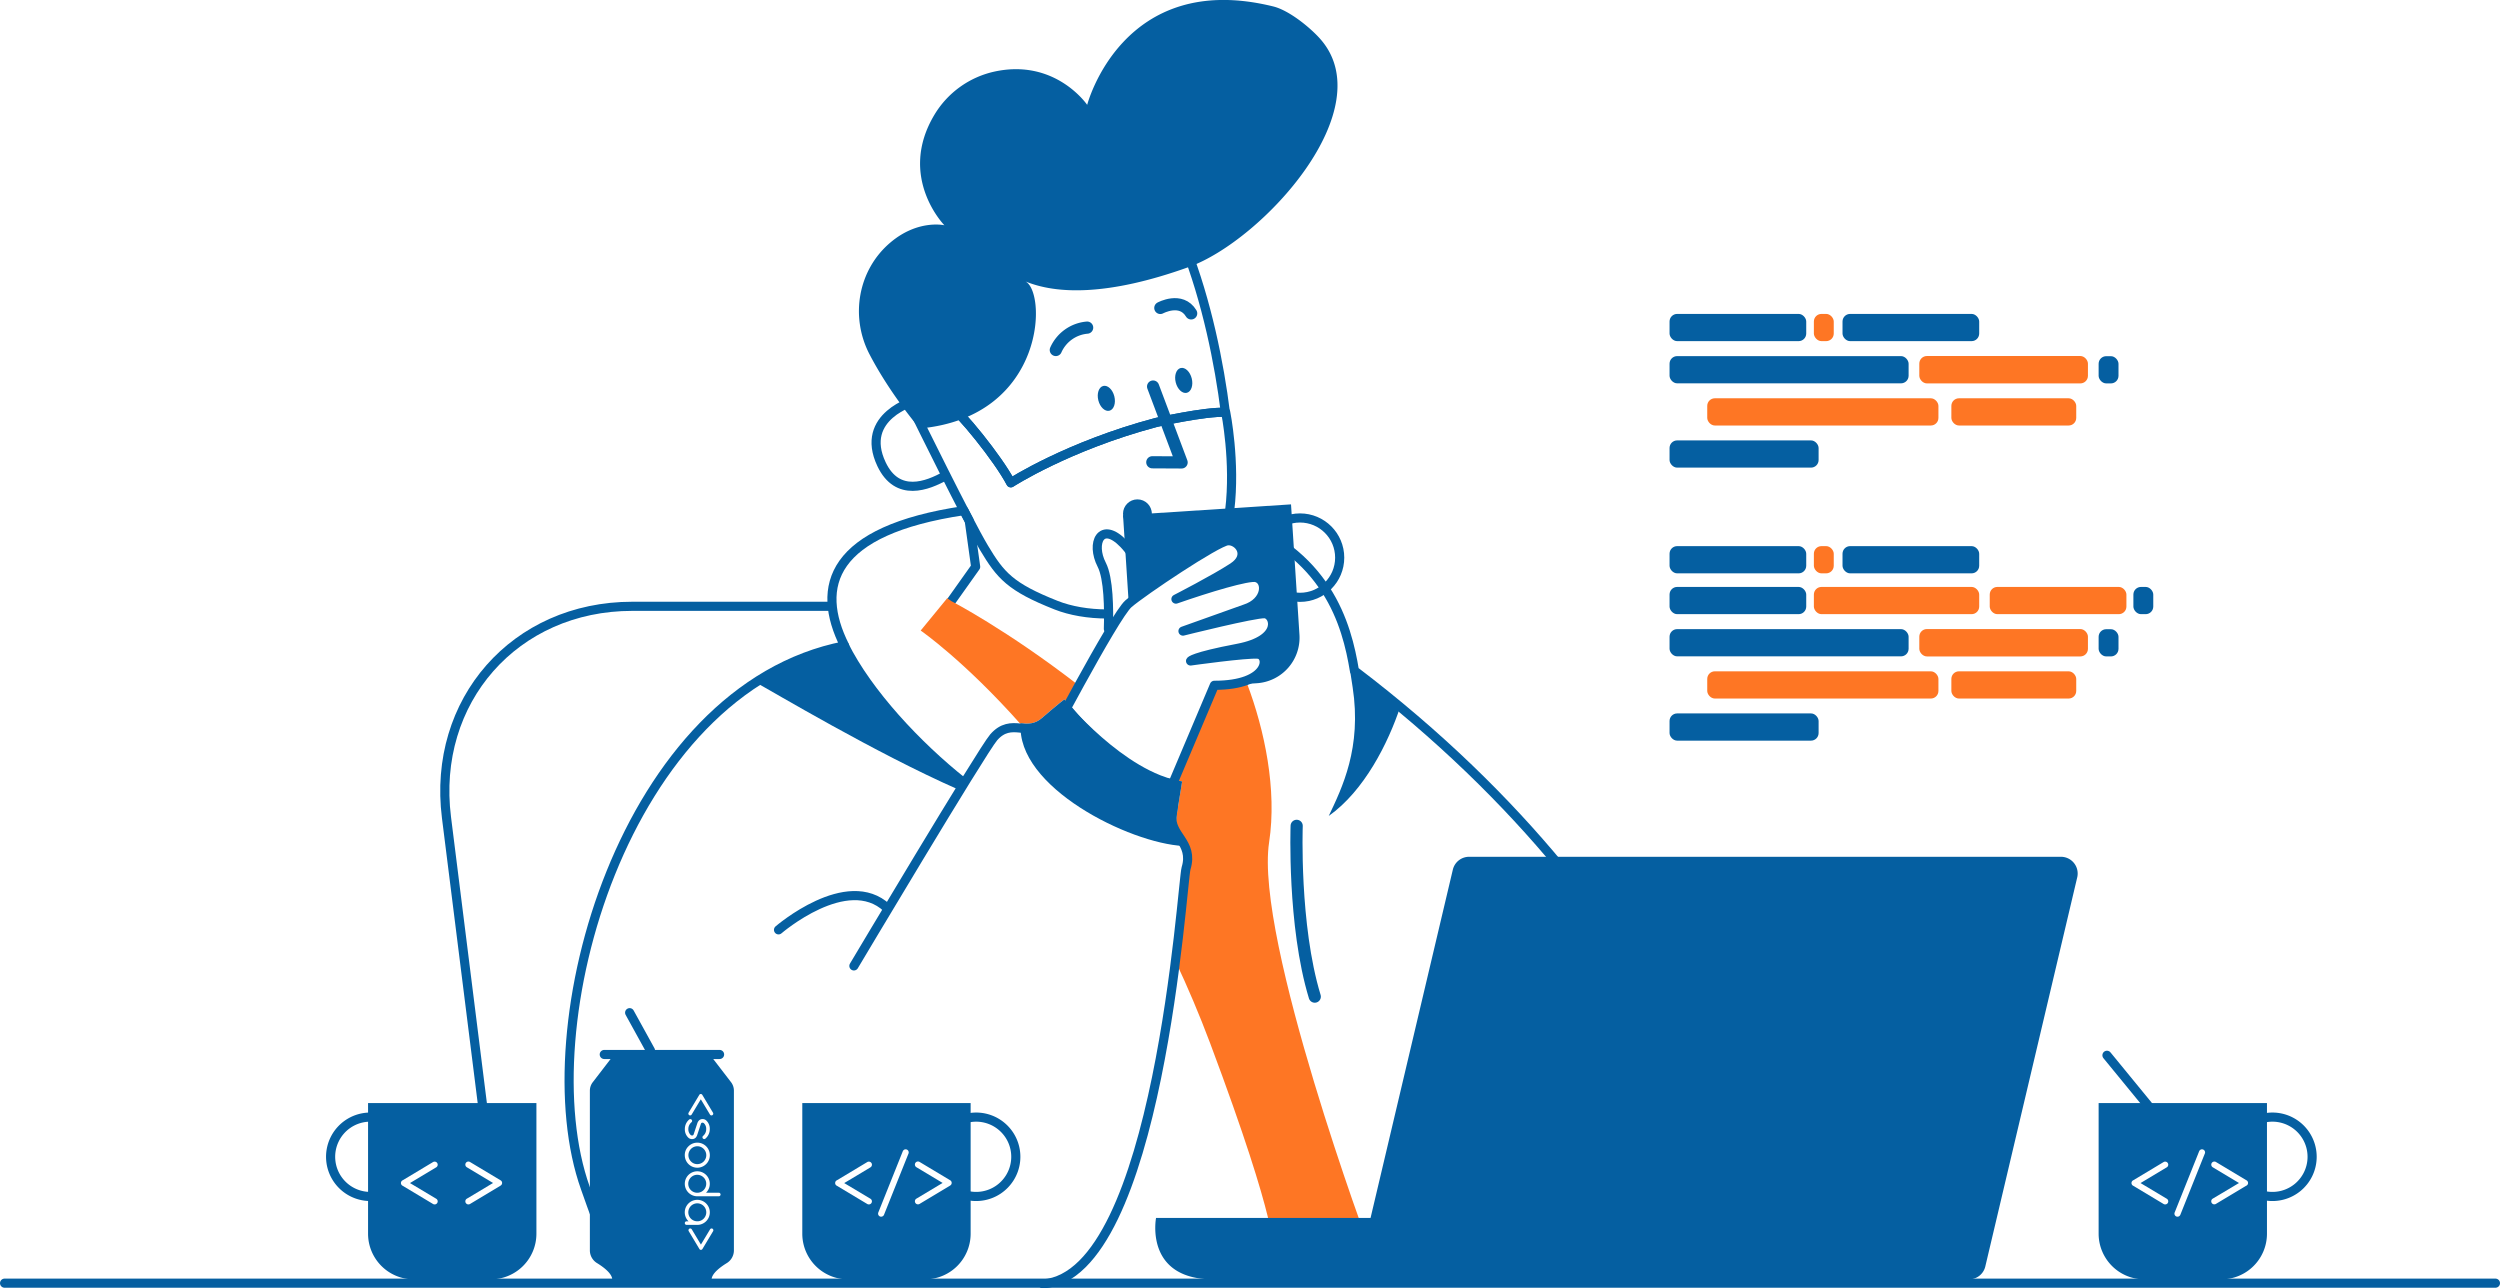 <svg xmlns="http://www.w3.org/2000/svg" viewBox="0 0 1642.48 846.52"><defs><style>.cls-1,.cls-3{fill:none;stroke:#055fa1;stroke-linecap:round;stroke-linejoin:round;}.cls-1{stroke-width:6px;}.cls-2{fill:#fe7624;}.cls-3{stroke-width:8px;}.cls-4{fill:#055fa1;}</style></defs><g id="Layer_2" data-name="Layer 2"><g id="outline"><g id="developer"><path id="chair" class="cls-1" d="M317.73,731.65l-24.4-194.59c-9.61-76.61,45-138.72,122.06-138.72H544.24"/><g id="body"><path id="hoodie" class="cls-1" d="M625,394.92l16-22.53-4.21-30.25c-1.13-2.14-2.29-4.37-3.48-6.67-87.37,13-98,49.61-78.38,88.82C410,452.59,346.9,675.05,384.6,780.6c10.74,30,19.36,60,51.27,60.34"/><g id="tshirt"><path class="cls-2" d="M670.57,475.79c0-.19,0-.38,0-.57,4.74.46,9.34.49,13.78-3.35,11-9.53,14.9-12.39,14.9-12.39s1,1.2,2.77,3.23c2.17-4,4.43-8.15,6.74-12.35C661.27,413.58,625,394.92,625,394.92L622.32,393l-17.44,21.27S633.26,433.83,670.57,475.79Z"/><path class="cls-2" d="M900.13,821.06s-76-204.39-66.33-267.73c5.27-34.55-3-73.73-14.42-104l-21.77,1.41-26.06,61.62c1.7.42,3.4.77,5.1,1,0,0-1,6.47-3.46,21.34-1.65,9.91,1.18,11,3.42,17.88,2.89,4.63,5.11,9.83,2.67,17.87-.8,2.63-2.7,27.4-7,61,8,17,15.64,34.94,22.8,54,46.08,122.92,41.29,136.33,41.29,136.33Z"/></g><path id="hoodie-2" data-name="hoodie" class="cls-1" d="M1157.5,839.33c-5.47-36-44.48-229.23-267.66-398.72-5-30.28-17.65-77.94-82.66-100.22"/><path id="string" class="cls-3" d="M851.9,542.57s-2.4,65.28,11.89,112.21"/><path id="stripe" class="cls-4" d="M886.88,439.86c.71,4.26,1.26,8.18,1.79,11.62,6.14,39.82-7,66.26-15.69,84.59,23.33-16.5,39.06-47.88,47-71.81C910.39,456.58,897.3,447.62,886.88,439.86Z"/><path id="stripe_II" data-name="stripe II" class="cls-4" d="M557.24,422.52c-16.32,3.33-43.14,11.46-62.47,24.83,13.5,7.36,80.36,47.4,135,71.42.43-.25,3.43-5.25,4.93-7.2C604.46,487.59,572.65,453.41,557.24,422.52Z"/></g><g id="head"><path id="ear" class="cls-1" d="M601.25,263.25S564.14,273.31,579.16,305c10.44,22,30.26,14.18,42.08,7.51"/><path id="face" class="cls-1" d="M611.15,269.27l11.66-3.91c7.69,4.65,33.09,36.21,41.28,51.85,0,0,37.29-24.19,95.5-39.66,0,0,31.69-7.24,45.47-6.66-4-32-12.18-72.88-26.58-109.43-21.42-54.33-87.7-33.25-97.32-30-103.37,35.17-70.11,137.58-70.11,137.58Z"/><path id="beard" class="cls-1" d="M727.49,403.37c-12.44,0-24.27-2.07-33.58-5.75-30.2-11.93-36.62-19.62-47.46-37.76s-44.81-87.39-44.81-87.39l21.17-7.11c7.69,4.65,33.09,36.21,41.28,51.85,0,0,37.29-24.19,95.5-39.66,0,0,32-7.32,45.69-6.66,0,0,6.54,32.54,2.62,64.44"/><path id="hair" class="cls-4" d="M604.24,281.52s-19.12-22.17-32.93-48.66c-13-24.9-7.61-55.75,13.94-73.75C603.29,144,620.46,148,620.46,148s-31.06-31.64-6.57-72.57a61.32,61.32,0,0,1,39.38-28.38c40.2-8.81,61,21.85,61,21.85s23.1-89.19,122.31-64.65c10,2.48,23.23,13.06,30.2,20.66C909,71,829.46,158,781.07,175.42c-53.13,19.12-87.3,18.07-108.18,9.13C687.9,189.12,688.45,273.79,604.24,281.52Z"/><polyline id="nose" class="cls-3" points="757.57 253.95 776.31 303.81 757.05 303.71"/><circle id="mouth" class="cls-4" cx="747.28" cy="337.55" r="9.47"/><ellipse id="eye_II" data-name="eye II" class="cls-4" cx="777.71" cy="249.86" rx="5.42" ry="8.39" transform="translate(-37.39 196.21) rotate(-14.04)"/><ellipse id="eye" class="cls-4" cx="726.86" cy="261.64" rx="5.42" ry="8.39" transform="translate(-41.77 184.22) rotate(-14.04)"/><path id="brow_II" data-name="brow II" class="cls-3" d="M693.66,229.94a24.85,24.85,0,0,1,20.58-14.69"/><path id="brow" class="cls-3" d="M762.32,202.32s13.64-7.43,20.27,3.58"/></g><path id="laptop" class="cls-4" d="M1354,562.9H965.2a11,11,0,0,0-10.7,8.47L900.44,800.19H759.51s-7.81,40.34,37.73,40.34h496.39a11,11,0,0,0,10.7-8.47l60.39-255.63A11,11,0,0,0,1354,562.9Z"/><g id="code_lines" data-name="code lines"><rect class="cls-2" x="1191.7" y="206.24" width="13.06" height="17.89" rx="5"/><rect class="cls-4" x="1096.88" y="206.24" width="89.8" height="17.89" rx="5"/><rect class="cls-4" x="1096.88" y="289.34" width="97.93" height="17.89" rx="5"/><rect class="cls-2" x="1121.64" y="261.67" width="151.89" height="17.89" rx="5"/><rect class="cls-2" x="1282.03" y="261.67" width="82.04" height="17.89" rx="5"/><rect class="cls-4" x="1378.78" y="234.01" width="13.06" height="17.89" rx="5"/><rect class="cls-4" x="1096.88" y="233.96" width="157.06" height="17.89" rx="5"/><rect class="cls-4" x="1210.52" y="206.24" width="89.8" height="17.89" rx="5"/><rect class="cls-2" x="1260.97" y="233.9" width="110.79" height="18" rx="5"/></g><g id="code_lines-2" data-name="code lines"><rect class="cls-4" x="1096.88" y="385.61" width="89.8" height="17.89" rx="5"/><rect class="cls-4" x="1096.88" y="468.71" width="97.93" height="17.89" rx="5"/><rect class="cls-2" x="1121.64" y="441.05" width="151.89" height="17.89" rx="5"/><rect class="cls-2" x="1282.03" y="441.05" width="82.04" height="17.89" rx="5"/><rect class="cls-4" x="1378.78" y="413.38" width="13.06" height="17.89" rx="5"/><rect class="cls-4" x="1401.62" y="385.61" width="13.06" height="17.89" rx="5"/><rect class="cls-4" x="1096.88" y="413.33" width="157.06" height="17.89" rx="5"/><rect class="cls-2" x="1191.7" y="385.61" width="108.62" height="17.89" rx="5"/><rect class="cls-2" x="1307.24" y="385.61" width="89.8" height="17.89" rx="5"/><rect class="cls-2" x="1191.7" y="358.8" width="13.06" height="17.89" rx="5"/><rect class="cls-4" x="1096.88" y="358.8" width="89.8" height="17.89" rx="5"/><rect class="cls-4" x="1210.52" y="358.8" width="89.8" height="17.89" rx="5"/><rect class="cls-2" x="1260.97" y="413.28" width="110.79" height="18" rx="5"/></g><g id="mug"><path id="handle" class="cls-1" d="M1484.34,735.41a26.47,26.47,0,0,1,6.76-1.41,26.07,26.07,0,1,1-2.15,51.76"/><line id="spoon" class="cls-1" x1="1421.52" y1="738.81" x2="1384.25" y2="693.31"/><path id="mug-2" data-name="mug" class="cls-4" d="M1378.78,724.71v85.81a30,30,0,0,0,30,30h50.6a30,30,0,0,0,30-30V724.71Zm44.74,62.83a2,2,0,0,1,1,1.76,2,2,0,0,1-2,2,2,2,0,0,1-1-.25l-20-12a2,2,0,0,1,0-3.62l20-12a2,2,0,0,1,1-.25,2,2,0,0,1,2,2,2,2,0,0,1-1,1.76l-17.21,10.32Zm25-29.58-16.1,40.25a2.09,2.09,0,0,1-.4.55,2,2,0,0,1-1.43.6,2,2,0,0,1-2-2,2,2,0,0,1,.18-.85l16.1-40.25a2.08,2.08,0,0,1,.43-.58,1.89,1.89,0,0,1,1.41-.58,2,2,0,0,1,2,2A2.11,2.11,0,0,1,1448.52,758ZM1475.77,779l-20,12a2,2,0,0,1-1,.25,2,2,0,0,1-2-2,2,2,0,0,1,1-1.76L1471,777.23l-17.21-10.32a2,2,0,0,1-1-1.76,2,2,0,0,1,.59-1.42,2,2,0,0,1,1.43-.59,2,2,0,0,1,1,.25l20,12a2,2,0,0,1,0,3.62Z"/></g><g id="tea"><path id="handle-2" data-name="handle" class="cls-1" d="M245.2,786a26.07,26.07,0,1,1-3.83-52,25.69,25.69,0,0,1,4.73.08"/><path id="ug" class="cls-4" d="M241.81,724.71v85.81a30,30,0,0,0,30,30h50.61a30,30,0,0,0,30-30V724.71Zm44.75,62.83a2,2,0,0,1,1,1.76,2,2,0,0,1-2,2,2,2,0,0,1-1-.25l-20-12a2,2,0,0,1,0-3.62l20-12a2,2,0,0,1,1-.25,2,2,0,0,1,2,2,2,2,0,0,1-1,1.76l-17.21,10.32Zm42.18-8.5-20,12a2,2,0,0,1-1,.25,1.91,1.91,0,0,1-1.42-.59,1.93,1.93,0,0,1-.59-1.42,2,2,0,0,1,1-1.76l17.21-10.31-17.21-10.32a2,2,0,0,1-1-1.76,2,2,0,0,1,2-2,2,2,0,0,1,1,.25l20,12a2,2,0,0,1,0,3.62Z"/></g><g id="soda"><line id="line" class="cls-1" x1="427.34" y1="690.13" x2="413.67" y2="665.32"/><line id="line-2" data-name="line" class="cls-1" x1="396.99" y1="692.78" x2="472.76" y2="692.78"/><g id="can"><path class="cls-4" d="M462.27,773.58a5.9,5.9,0,1,0,1.71,4.15A5.69,5.69,0,0,0,462.27,773.58Z"/><path class="cls-4" d="M458.11,764.82A5.87,5.87,0,1,0,454,763.1,5.65,5.65,0,0,0,458.11,764.82Z"/><path class="cls-4" d="M462.27,800.67a5.9,5.9,0,1,0-4.16,1.71A5.68,5.68,0,0,0,462.27,800.67Z"/><path class="cls-4" d="M480.21,710.88l-13.29-17.29H402.83l-13.29,17.29a9.15,9.15,0,0,0-2,5.61V821.75A9.84,9.84,0,0,0,392.5,830c4.11,2.56,9.35,6.52,9.72,10.31h65.31c.36-3.79,5.6-7.75,9.71-10.31a9.84,9.84,0,0,0,4.93-8.27V716.49A9.2,9.2,0,0,0,480.21,710.88Zm-27.82,20.19,7-11.68a1.21,1.21,0,0,1,1-.65,1.23,1.23,0,0,1,1.06.65l7,11.68a1.15,1.15,0,0,1,.15.59,1.11,1.11,0,0,1-.34.82,1.14,1.14,0,0,1-.83.35,1.19,1.19,0,0,1-1-.6l-6-10-6,10a1.2,1.2,0,0,1-1,.6,1.14,1.14,0,0,1-.83-.35,1.12,1.12,0,0,1-.35-.82A1.15,1.15,0,0,1,452.39,731.07Zm.46,4.4a1.12,1.12,0,0,1,.69-.22,1.14,1.14,0,0,1,.83.35,1.12,1.12,0,0,1,.34.83,1,1,0,0,1-.31.77l-.44.43a5.67,5.67,0,0,0-1.72,4.15,5.12,5.12,0,0,0,1.53,3.89,1.55,1.55,0,0,0,1,.35,1,1,0,0,0,.94-.72l2.39-7.22a5.14,5.14,0,0,1,1.05-1.86,3.32,3.32,0,0,1,2.48-1,3.5,3.5,0,0,1,2.54,1.08,7.41,7.41,0,0,1,2.15,5.52,8.14,8.14,0,0,1-2.95,6.31.94.94,0,0,1-.69.22,1.16,1.16,0,0,1-1.17-1.17,1,1,0,0,1,.31-.78l.44-.43a5.66,5.66,0,0,0,1.71-4.15,5.11,5.11,0,0,0-1.52-3.89,1.57,1.57,0,0,0-1-.35,1,1,0,0,0-.94.72l-2.4,7.22a5.15,5.15,0,0,1-1,1.86,3.32,3.32,0,0,1-2.48,1,3.5,3.5,0,0,1-2.54-1.08,7.41,7.41,0,0,1-2.15-5.52A8.13,8.13,0,0,1,452.85,735.47Zm-.55,17.67a8.23,8.23,0,1,1-2.4,5.81A7.91,7.91,0,0,1,452.3,753.14Zm-2.06,51.25a1.18,1.18,0,0,1,.83-2h1.29a8.23,8.23,0,1,1,5.75,2.35h-7A1.13,1.13,0,0,1,450.24,804.39Zm18.29,4.45-7,11.68a1.23,1.23,0,0,1-1.06.65,1.21,1.21,0,0,1-1-.65l-7-11.68a1.15,1.15,0,0,1-.15-.59,1.12,1.12,0,0,1,.35-.82,1.1,1.1,0,0,1,.83-.35,1.2,1.2,0,0,1,1,.6l6,10,6-10a1.19,1.19,0,0,1,1-.6,1.18,1.18,0,0,1,1.17,1.17A1.15,1.15,0,0,1,468.53,808.84Zm4.53-23.23a1.13,1.13,0,0,1-.83.34H458.11a8.21,8.21,0,1,1,5.82-2.41l-.06.06h8.36a1.14,1.14,0,0,1,.83.35,1.13,1.13,0,0,1,.35.83A1.16,1.16,0,0,1,473.06,785.61Z"/></g></g><g id="hand"><path id="thumb" class="cls-1" d="M728.2,413.19c.41-12.93.21-33.28-4.38-42.17-7.29-14.11-.49-29.17,14.42-13.76,8.5,8.78,12.67,20.43,14.69,28.82"/><circle class="cls-1" cx="854.1" cy="366.37" r="26.07"/><path id="sleeve" class="cls-1" d="M685.24,843.52c76.2-5.69,91.36-264.23,94-273.06,5.29-17.44-11.32-21.53-9.14-35.34s.49-20,.49-20c-35.77-5.82-70.51-50.8-70.51-50.8s-3.6,2.63-13.85,11.39-21.69-4.7-33.39,8.72C645.12,493.38,561,634.6,561,634.6"/><path id="welt" class="cls-4" d="M773.19,534.71c2.48-14.87,3.46-21.34,3.46-21.34-38.09-5.86-77.37-53.89-77.37-53.89s-3.88,2.86-14.9,12.39c-4.44,3.84-9,3.81-13.78,3.35-3.37,41.71,71.45,78.84,106.89,80.59C775.23,545.79,771.32,546,773.19,534.71Z"/><path id="line-3" data-name="line" class="cls-1" d="M511.48,610.91s45.1-38.92,71.28-14.4"/><path id="hand-2" data-name="hand" class="cls-1" d="M684.44,495.72,760,539.65l37.82-89.42c36.49.06,36.33-19.76,28.69-20.44s-44.33,4.47-44.33,4.47,1.19-2.67,31-8.33,24.21-22.27,17.8-22.72-53.78,11.42-53.78,11.42l40.7-14.53c14.49-4.6,15-18.64,7.43-20.62-5-1.31-31.66,6.75-52.76,14.13,0,0,25.36-13,37.39-20.86s3.62-18.11-3.41-17.47-55.87,33.3-65.17,41.39S684.44,495.72,684.44,495.72Z"/></g><g id="coffe"><path id="handle-3" data-name="handle" class="cls-1" d="M635.24,734.65a27.18,27.18,0,0,1,4.18-.65,26.07,26.07,0,1,1-5.77,50.92"/><path id="mug-3" data-name="mug" class="cls-4" d="M527.1,724.71v85.81a30,30,0,0,0,30,30h50.6a30,30,0,0,0,30-30V724.71Zm44.74,62.83a2,2,0,0,1,1,1.76,2,2,0,0,1-2,2,2,2,0,0,1-1-.25l-20-12a2,2,0,0,1,0-3.62l20-12a2,2,0,0,1,1-.25,2,2,0,0,1,1.42.59,1.91,1.91,0,0,1,.59,1.42,2,2,0,0,1-1,1.76l-17.21,10.32Zm25-29.58-16.1,40.25a2.13,2.13,0,0,1-.41.55,2,2,0,0,1-1.43.6,2,2,0,0,1-2-2,2.19,2.19,0,0,1,.17-.85l16.1-40.25a2.29,2.29,0,0,1,.43-.58,1.92,1.92,0,0,1,1.41-.58,2,2,0,0,1,2,2A2.27,2.27,0,0,1,596.85,758ZM624.09,779l-20,12a2,2,0,0,1-1,.25,2,2,0,0,1-2-2,2,2,0,0,1,1-1.76l17.2-10.31-17.2-10.32a2,2,0,0,1-1-1.76,1.91,1.91,0,0,1,.59-1.42,2,2,0,0,1,1.42-.59,2,2,0,0,1,1,.25l20,12a2,2,0,0,1,0,3.62Z"/></g><line id="line-4" data-name="line" class="cls-1" x1="3" y1="843.03" x2="1639.48" y2="843.03"/><path class="cls-4" d="M853.73,417l-5.54-85.63-110.37,7.15,3.75,57.94c9.81-8.39,58-40.57,64.95-41.2s15.44,9.62,3.41,17.47-37.39,20.86-37.39,20.86c21.1-7.38,47.79-15.44,52.76-14.13,7.58,2,7.06,16-7.43,20.62l-40.7,14.53s47.37-11.87,53.78-11.42,12,17.06-17.8,22.72-31,8.33-31,8.33,36.7-5.16,44.33-4.47,7.8,20.5-28.69,20.44l-.21.49,28.12-1.82A30,30,0,0,0,853.73,417Z"/></g></g></g></svg>